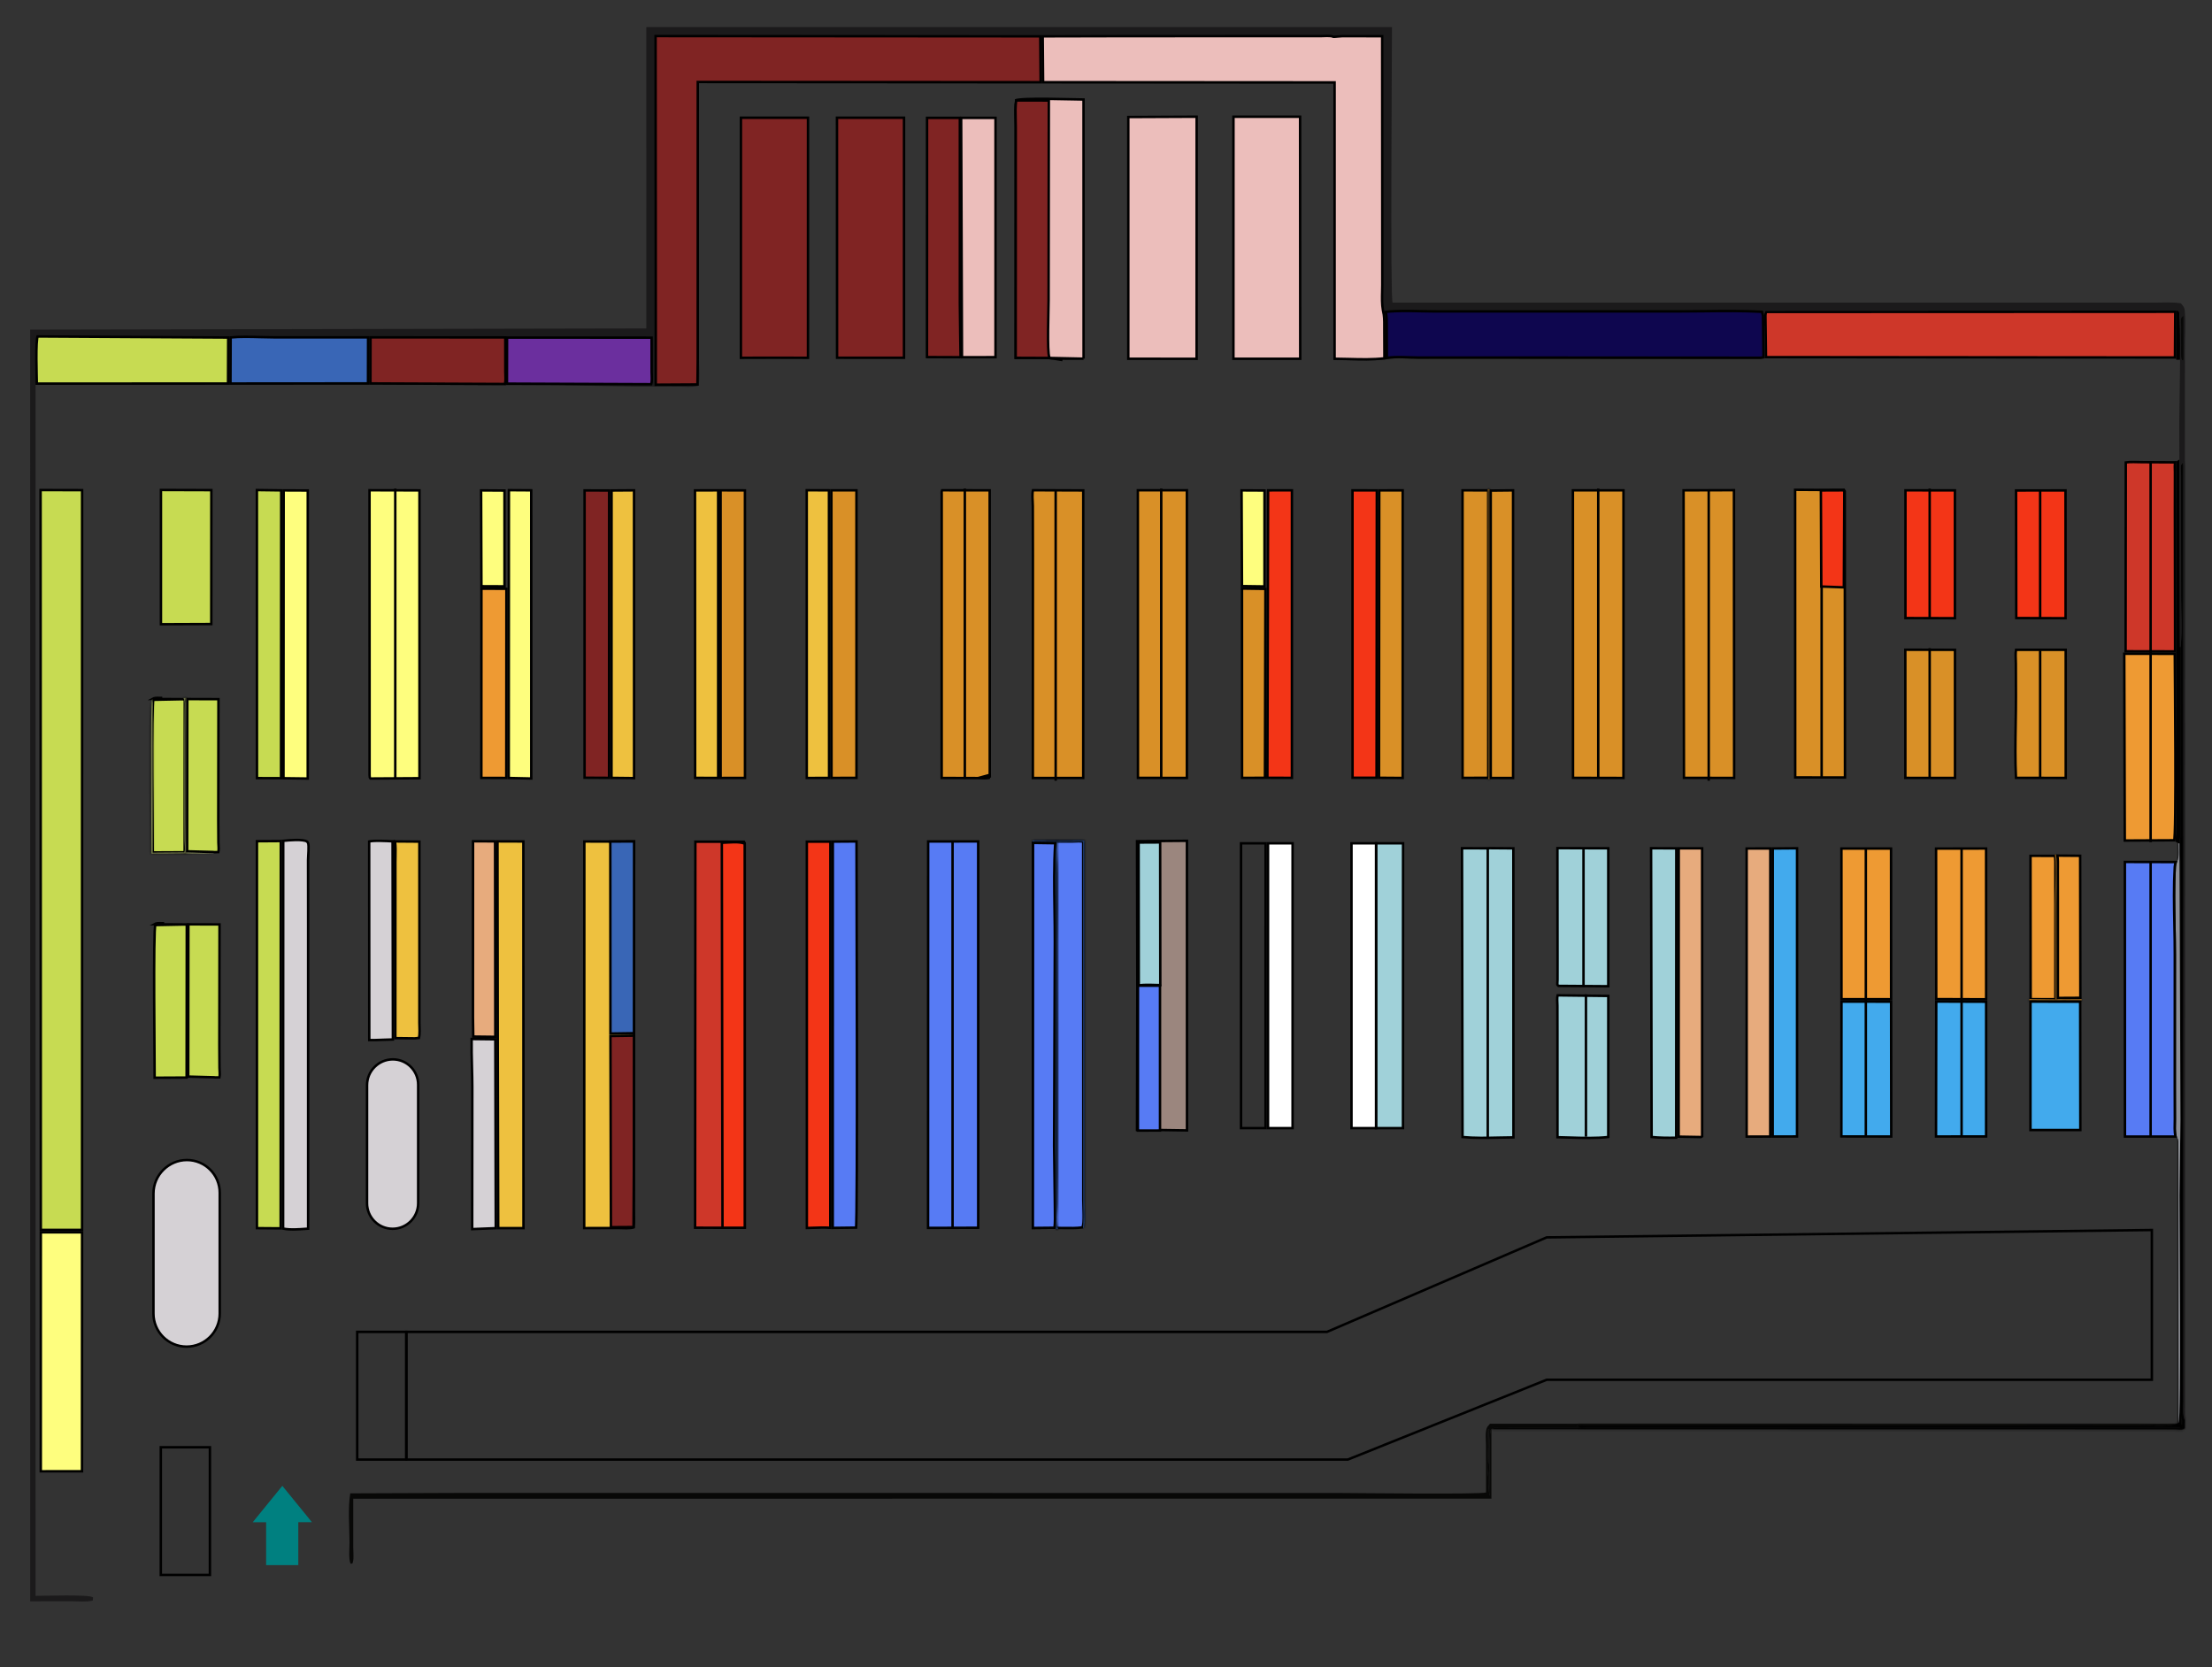 <svg width="901" height="679" viewBox="0 0 901 679" fill="none" xmlns="http://www.w3.org/2000/svg">
    <rect x="0" y="0" width="901" height="679" fill="#333333" stroke="none"/>
    <path
        d="M887.072 188.167L887.217 188.078L887.45 263.563L887.451 264.128L887.726 264.093L887.586 340.565L887.314 342.907L886.609 342.509C886.611 342.497 886.613 342.485 886.615 342.472C886.646 342.274 886.675 342.019 886.701 341.717C886.754 341.111 886.8 340.285 886.84 339.273C886.92 337.246 886.978 334.449 887.017 331.125C887.096 324.475 887.104 315.701 887.079 306.725C887.054 297.749 886.996 288.57 886.942 281.111C886.924 278.573 886.907 276.235 886.891 274.171C886.862 270.243 886.84 267.311 886.835 265.896L886.933 265.589L886.956 265.515L886.956 265.437L886.877 206.698L886.877 206.696L886.9 192.474C886.9 192.473 886.9 192.472 886.9 192.471C886.904 192.132 886.89 191.741 886.876 191.341L886.876 191.331C886.862 190.922 886.847 190.498 886.848 190.082C886.849 189.303 886.905 188.627 887.072 188.167ZM887.286 146.031L886.908 146.029L887.027 127.061L887.101 127.07C887.12 127.157 887.139 127.267 887.158 127.401C887.209 127.757 887.255 128.246 887.295 128.858C887.374 130.078 887.429 131.748 887.464 133.732C887.524 137.157 887.526 141.498 887.497 146.032L887.286 146.031Z"
        fill="#8E9096" stroke="black" />
    <path d="M505.724 199.742L515.055 199.788L515.056 238.858L505.891 238.728L505.724 199.742Z" fill="#FEFE7E"
        stroke="black" />
    <path d="M195.968 199.744L205.483 199.806L205.494 238.819L196.096 238.78L195.968 199.744Z" fill="#FEFE7E"
        stroke="black" />
    <path
        d="M847.376 406.431L838.219 406.479L838.221 365.856L838.221 365.855L838.203 354.539L838.203 354.538C838.202 354.088 838.209 353.624 838.216 353.152C838.241 351.636 838.266 350.034 838.002 348.505L847.294 348.579L847.376 406.431Z"
        fill="#EE9A33" stroke="black" />
    <path
        d="M837.219 406.995L827.133 406.975L827.133 406.968L827.137 406.939L827.137 406.91L827.078 348.588L837.004 348.606C837.263 350.038 837.24 351.536 837.217 353.063C837.209 353.553 837.201 354.047 837.203 354.541C837.203 354.542 837.203 354.542 837.203 354.542L837.221 365.856L837.221 365.857L837.219 406.982L837.219 406.995Z"
        fill="#EE9A33" stroke="black" />
    <mask id="path-8-inside-2_38_284" fill="white">
        <path
            d="M847.876 406.928L847.803 407.516L826.571 407.474L826.637 406.91L837.118 407.057L837.008 368.38C837.082 361.802 837.718 354.619 837.044 348.106L837.39 348C837.877 350.107 837.696 352.386 837.703 354.54L837.721 365.856L837.719 406.982L847.876 406.928Z" />
    </mask>
    <path
        d="M847.876 406.928L847.803 407.516L826.571 407.474L826.637 406.91L837.118 407.057L837.008 368.38C837.082 361.802 837.718 354.619 837.044 348.106L837.39 348C837.877 350.107 837.696 352.386 837.703 354.54L837.721 365.856L837.719 406.982L847.876 406.928Z"
        fill="#D99027" />
    <path
        d="M847.876 406.928L848.869 407.051L849.009 405.922L847.871 405.928L847.876 406.928ZM847.803 407.516L847.801 408.516L848.687 408.518L848.796 407.639L847.803 407.516ZM826.571 407.474L825.578 407.358L825.447 408.472L826.569 408.474L826.571 407.474ZM826.637 406.91L826.651 405.91L825.749 405.897L825.644 406.794L826.637 406.91ZM837.118 407.057L837.104 408.057L838.121 408.071L838.118 407.054L837.118 407.057ZM837.008 368.38L836.008 368.369L836.008 368.376L836.008 368.383L837.008 368.38ZM837.044 348.106L836.751 347.15L835.964 347.39L836.049 348.209L837.044 348.106ZM837.39 348L838.365 347.775L838.123 346.73L837.098 347.044L837.39 348ZM837.703 354.54L838.703 354.538L838.703 354.537L837.703 354.54ZM837.721 365.856L838.721 365.856L838.721 365.854L837.721 365.856ZM837.719 406.982L836.719 406.982L836.719 407.987L837.724 407.982L837.719 406.982ZM846.884 406.805L846.811 407.393L848.796 407.639L848.869 407.051L846.884 406.805ZM847.805 406.516L826.573 406.474L826.569 408.474L847.801 408.516L847.805 406.516ZM827.564 407.59L827.63 407.026L825.644 406.794L825.578 407.358L827.564 407.59ZM826.623 407.91L837.104 408.057L837.132 406.057L826.651 405.91L826.623 407.91ZM838.118 407.054L838.008 368.377L836.008 368.383L836.118 407.06L838.118 407.054ZM838.008 368.391C838.081 361.927 838.72 354.59 838.039 348.003L836.049 348.209C836.715 354.648 836.084 361.677 836.008 368.369L838.008 368.391ZM837.336 349.062L837.683 348.956L837.098 347.044L836.751 347.15L837.336 349.062ZM836.416 348.225C836.869 350.187 836.695 352.269 836.703 354.543L838.703 354.537C838.696 352.503 838.885 350.027 838.365 347.775L836.416 348.225ZM836.703 354.542L836.721 365.858L838.721 365.854L838.703 354.538L836.703 354.542ZM836.721 365.856L836.719 406.982L838.719 406.982L838.721 365.856L836.721 365.856ZM837.724 407.982L847.882 407.928L847.871 405.928L837.713 405.982L837.724 407.982Z"
        fill="black" mask="url(#path-8-inside-2_38_284)" />
    <path
        d="M192.683 342.658L201.649 342.701L201.75 422.32L192.772 422.216L192.655 414.32L192.655 414.316L192.683 342.658Z"
        fill="#E7AB7D" stroke="black" />
    <path
        d="M201.936 500.249L192.333 500.632L192.384 442.813V442.813C192.383 440.054 192.312 437.229 192.239 434.383C192.145 430.661 192.05 426.903 192.111 423.208L192.273 423.21L201.752 423.32L201.936 500.249Z"
        fill="#D5D1D5" stroke="black" />
    <path d="M515.242 316.805L505.916 316.843L505.893 239.728L515.436 239.863L515.242 316.805Z" fill="#D99027"
        stroke="black" />
    <path
        d="M88.904 333.954L88.904 333.958L88.958 343.139L88.958 343.145C88.964 343.492 88.986 343.863 89.008 344.233L89.01 344.259C89.032 344.641 89.054 345.025 89.062 345.404C89.075 346.023 89.047 346.593 88.933 347.078L87.252 347.087L86.776 347.031L86.754 347.029L86.731 347.028L76.236 346.752L76.299 284.743L88.976 284.78L88.904 333.954Z"
        fill="#C7DB52" stroke="black" />
    <path
        d="M161.062 366.618V366.618L161.055 351.151V351.15C161.054 350.431 161.071 349.679 161.088 348.911C161.132 346.873 161.18 344.717 160.914 342.724L170.823 342.8L170.828 402.475L170.828 402.475L170.821 416.517C170.821 417.044 170.84 417.605 170.861 418.172L170.861 418.179C170.881 418.752 170.901 419.332 170.903 419.907C170.907 420.934 170.851 421.914 170.644 422.761L168.986 422.934L161.032 422.844L161.062 366.618Z"
        fill="#EEC13F" stroke="black" />
    <path
        d="M160.032 423.388L160.032 423.338L160.062 366.618V366.618L160.055 351.152V351.151L160.555 351.151C160.554 350.405 160.571 349.637 160.588 348.858C160.637 346.63 160.688 344.321 160.332 342.22L160.032 423.388ZM160.032 423.388C158.686 423.404 157.348 423.46 156.02 423.515C155.727 423.528 155.435 423.54 155.144 423.552C153.564 423.615 151.995 423.666 150.416 423.637L150.374 342.75C150.465 342.724 150.578 342.698 150.715 342.673C151.019 342.617 151.401 342.574 151.841 342.544C152.722 342.482 153.803 342.47 154.911 342.486C156.847 342.514 158.832 342.625 159.9 342.693L160.032 423.388Z"
        fill="#D5D1D5" stroke="black" />
    <path d="M196.07 316.845L196.098 239.78L205.992 239.821L206.267 239.822L206.218 316.875L196.07 316.845Z"
        fill="#EE9A33" stroke="black" />
    <path
        d="M75.299 284.782L74.824 284.82L74.803 284.821L74.783 284.821L65.599 284.788C65.598 284.788 65.598 284.788 65.598 284.788L65.597 284.788L65.599 284.288C65.364 284.288 65.125 284.28 64.884 284.272C63.895 284.239 62.875 284.205 62.019 284.698L75.299 284.782ZM75.299 284.782L75.235 347.146L62.211 347.21C62.215 345.342 62.186 341.333 62.149 336.202C62.105 330.032 62.049 322.241 62.024 314.601C62 307.274 62.004 300.083 62.074 294.584C62.109 291.834 62.16 289.511 62.233 287.807C62.269 286.955 62.31 286.262 62.356 285.751C62.38 285.495 62.404 285.291 62.428 285.137C62.434 285.101 62.439 285.069 62.445 285.04L75.299 284.782Z"
        fill="#C7DB52" stroke="black" />
    <path
        d="M89.339 425.712L89.339 425.716L89.393 434.897L89.393 434.903C89.4 435.25 89.421 435.621 89.443 435.991L89.445 436.017C89.467 436.399 89.49 436.783 89.497 437.162C89.51 437.781 89.482 438.351 89.368 438.836L87.687 438.845L87.211 438.789L87.189 438.787L87.166 438.786L76.671 438.51L76.735 376.501L89.412 376.538L89.339 425.712Z"
        fill="#C7DB52" stroke="black" />
    <path
        d="M76.075 376.54L75.6 376.578L75.579 376.579L75.559 376.579L66.375 376.546C66.374 376.546 66.374 376.546 66.374 376.546L66.373 376.546L66.375 376.046C66.14 376.046 65.901 376.038 65.66 376.03C64.671 375.997 63.651 375.963 62.795 376.456L76.075 376.54ZM76.075 376.54L76.011 438.904L62.987 438.968C62.991 437.1 62.962 433.091 62.925 427.96C62.881 421.79 62.825 413.999 62.8 406.359C62.776 399.032 62.78 391.841 62.85 386.342C62.885 383.592 62.937 381.269 63.009 379.565C63.045 378.713 63.086 378.02 63.133 377.509C63.156 377.253 63.18 377.049 63.204 376.895C63.21 376.859 63.215 376.827 63.221 376.798L76.075 376.54Z"
        fill="#C7DB52" stroke="black" />
    <mask id="path-20-inside-3_38_284" fill="white">
        <path
            d="M87.224 347.587L61.709 347.712C61.758 341.18 61.063 286.956 62.019 284.698C62.328 286.778 62.128 289.136 62.129 291.253L62.136 303.615L62.169 347.307L75.003 347.2L75.203 346.755C75.435 345.562 75.156 343.769 75.131 342.531L75.049 333.8L75.057 299.455L75.138 289.221C75.151 287.591 75.374 285.861 74.785 284.321L75.8 284.242L75.735 347.239L86.718 347.528L87.224 347.587Z" />
    </mask>
    <path
        d="M87.224 347.587L61.709 347.712C61.758 341.18 61.063 286.956 62.019 284.698C62.328 286.778 62.128 289.136 62.129 291.253L62.136 303.615L62.169 347.307L75.003 347.2L75.203 346.755C75.435 345.562 75.156 343.769 75.131 342.531L75.049 333.8L75.057 299.455L75.138 289.221C75.151 287.591 75.374 285.861 74.785 284.321L75.8 284.242L75.735 347.239L86.718 347.528L87.224 347.587Z"
        fill="#B6BF77" />
    <path
        d="M87.224 347.587L87.229 348.587L87.34 346.594L87.224 347.587ZM61.709 347.712L60.709 347.705L60.701 348.717L61.714 348.712L61.709 347.712ZM62.019 284.698L63.008 284.551L62.485 281.032L61.098 284.308L62.019 284.698ZM62.129 291.253L61.129 291.253V291.254L62.129 291.253ZM62.136 303.615L61.136 303.616V303.616L62.136 303.615ZM62.169 347.307L61.169 347.308L61.17 348.315L62.177 348.307L62.169 347.307ZM75.003 347.2L75.011 348.2L75.652 348.195L75.915 347.61L75.003 347.2ZM75.203 346.755L76.115 347.165L76.162 347.059L76.185 346.946L75.203 346.755ZM75.131 342.531L74.131 342.54L74.131 342.551L75.131 342.531ZM75.049 333.8L74.049 333.8L74.049 333.809L75.049 333.8ZM75.057 299.455L74.057 299.447L74.057 299.455L75.057 299.455ZM75.138 289.221L74.138 289.213V289.213L75.138 289.221ZM74.785 284.321L74.707 283.324L73.373 283.428L73.851 284.678L74.785 284.321ZM75.8 284.242L76.8 284.243L76.801 283.161L75.722 283.245L75.8 284.242ZM75.735 347.239L74.735 347.238L74.734 348.213L75.709 348.239L75.735 347.239ZM86.718 347.528L86.834 346.535L86.789 346.53L86.744 346.528L86.718 347.528ZM87.219 346.587L61.704 346.712L61.714 348.712L87.229 348.587L87.219 346.587ZM62.709 347.72C62.733 344.448 62.572 329.234 62.524 314.599C62.5 307.273 62.504 300.085 62.574 294.591C62.609 291.842 62.66 289.525 62.732 287.828C62.768 286.979 62.809 286.296 62.854 285.796C62.877 285.546 62.9 285.353 62.922 285.215C62.948 285.05 62.962 285.036 62.94 285.088L61.098 284.308C61.016 284.501 60.974 284.73 60.946 284.903C60.915 285.102 60.887 285.343 60.863 285.616C60.813 286.162 60.771 286.882 60.734 287.744C60.661 289.47 60.609 291.811 60.574 294.565C60.504 300.077 60.5 307.277 60.524 314.606C60.572 329.28 60.733 344.444 60.709 347.705L62.709 347.72ZM61.03 284.845C61.325 286.829 61.128 289.009 61.129 291.253L63.129 291.253C63.128 289.263 63.331 286.727 63.008 284.551L61.03 284.845ZM61.129 291.254L61.136 303.616L63.136 303.614L63.129 291.252L61.129 291.254ZM61.136 303.616L61.169 347.308L63.169 347.306L63.136 303.614L61.136 303.616ZM62.177 348.307L75.011 348.2L74.995 346.2L62.161 346.307L62.177 348.307ZM75.915 347.61L76.115 347.165L74.291 346.345L74.091 346.79L75.915 347.61ZM76.185 346.946C76.327 346.215 76.306 345.357 76.262 344.602C76.214 343.781 76.143 343.111 76.131 342.511L74.131 342.551C74.144 343.189 74.225 344.035 74.265 344.718C74.309 345.467 74.311 346.102 74.221 346.564L76.185 346.946ZM76.131 342.522L76.049 333.791L74.049 333.809L74.131 342.54L76.131 342.522ZM76.049 333.8L76.057 299.455L74.057 299.455L74.049 333.8L76.049 333.8ZM76.057 299.463L76.138 289.229L74.138 289.213L74.057 299.447L76.057 299.463ZM76.138 289.229C76.144 288.527 76.203 287.536 76.187 286.718C76.17 285.835 76.072 284.887 75.719 283.964L73.851 284.678C74.087 285.295 74.172 285.982 74.187 286.757C74.204 287.596 74.145 288.285 74.138 289.213L76.138 289.229ZM74.863 285.318L75.878 285.239L75.722 283.245L74.707 283.324L74.863 285.318ZM74.8 284.241L74.735 347.238L76.735 347.24L76.8 284.243L74.8 284.241ZM75.709 348.239L86.692 348.528L86.744 346.528L75.761 346.239L75.709 348.239ZM86.602 348.521L87.108 348.58L87.34 346.594L86.834 346.535L86.602 348.521Z"
        fill="black" mask="url(#path-20-inside-3_38_284)" />
    <path d="M821.273 251.744L821.189 199.779L841.33 199.759L841.355 251.798L821.273 251.744Z" fill="#F33517"
        stroke="black" />
    <path d="M831 200V252" stroke="black" />
    <path d="M776.144 199.719L796.285 199.74V251.799L776.134 251.75L776.144 199.719Z" fill="#F33517" stroke="black" />
    <path d="M776.084 264.643L796.309 264.697L796.318 316.868L776.101 316.845L776.084 264.643Z" fill="#D99027"
        stroke="black" />
    <path d="M786 264V317" stroke="black" />
    <path d="M786 199V252" stroke="black" />
    <path
        d="M821.146 283.373V283.372L821.106 270.261C821.106 270.261 821.106 270.261 821.106 270.26C821.104 269.779 821.086 269.268 821.066 268.752C821.065 268.72 821.064 268.688 821.063 268.656C821.044 268.169 821.026 267.676 821.019 267.186C821.007 266.291 821.036 265.432 821.173 264.673L841.404 264.674L841.417 316.863L821.158 316.826C820.799 309.606 820.916 302.276 821.032 294.958C821.094 291.087 821.155 287.219 821.146 283.373Z"
        fill="#D99027" stroke="black" />
    <path d="M827.071 407.975L847.304 408.015L847.371 460.276L827.057 460.279L827.071 407.975Z" fill="#42AAED"
        stroke="black" />
    <path
        d="M607.49 582.142L607.485 610.426L143.883 610.44L143.886 630.425C143.885 632.011 144.294 635.653 143.483 636.868L142.761 636.904C141.934 634.558 142.376 630.803 142.367 628.272C142.343 621.917 141.67 614.505 142.662 608.263L189.668 608.085L277.31 608.086L546.137 608.122C551.727 608.123 603.608 608.751 605.305 607.901L605.298 588.929C605.303 586.802 604.84 583.112 605.748 581.274C606.124 583.08 605.909 585.22 605.916 587.066C605.935 591.813 605.63 596.791 606.129 601.508C606.161 600.59 606.143 599.63 606.302 598.725C606.406 598.139 606.469 597.839 606.361 597.235C605.52 592.57 606.696 587.435 606.286 582.697L606.239 582.189L606.586 582.153C606.687 586.397 605.571 606.834 606.899 609.31C606.89 605.761 606.301 584.047 607.211 582.558L607.49 582.142Z"
        fill="#080807" />
    <path d="M750.086 407.977L770.293 407.996L770.348 462.924L750.042 462.888L750.086 407.977Z" fill="#42AAED"
        stroke="black" />
    <path d="M607.212 316.879L607.211 199.827L616.302 199.732L616.307 316.883L607.212 316.879Z" fill="#D99027"
        stroke="black" />
    <path d="M65.559 199.579L86.085 199.639L86.058 254.176L65.558 254.254L65.559 199.579Z" fill="#C7DB52"
        stroke="black" />
    <path d="M788.684 407.948L809.002 408.019L808.993 462.89L788.591 462.911L788.684 407.948Z" fill="#42AAED"
        stroke="black" />
    <path d="M328.605 199.688L337.649 199.716L337.698 316.862L328.62 316.876L328.605 199.688Z" fill="#EEC13F"
        stroke="black" />
    <path d="M207.218 316.887L207.292 199.66L216.38 199.716L216.395 317.091L207.218 316.887Z" fill="#FEFE7E"
        stroke="black" />
    <path d="M249.086 316.838L249.113 199.783L258.25 199.719L258.272 316.941L249.086 316.838Z" fill="#EEC13F"
        stroke="black" />
    <path d="M283.093 199.746L292.516 199.721L292.526 316.87L283.14 316.833L283.093 199.746Z" fill="#EEC13F"
        stroke="black" />
    <path
        d="M634.37 401.103L634.37 401.103C634.371 401.105 634.371 401.104 634.369 401.098C634.366 401.079 634.352 401.011 634.345 400.867C634.339 400.704 634.343 400.504 634.354 400.287C634.361 400.13 634.373 399.955 634.384 399.785C634.401 399.52 634.418 399.266 634.418 399.107C634.418 399.107 634.418 399.107 634.418 399.107L634.422 390.571V390.571L634.377 345.456L655.087 345.522L655.084 401.707L634.819 401.561C634.765 401.512 634.711 401.465 634.665 401.425C634.628 401.392 634.595 401.364 634.57 401.341C634.456 401.237 634.399 401.166 634.37 401.103Z"
        fill="#A0D1D9" stroke="black" />
    <path d="M645 346V402" stroke="black" />
    <path d="M683.749 462.977L683.788 345.542L693.321 345.535L693.317 462.849L692.823 463.135L683.749 462.977Z"
        fill="#E7AB7D" stroke="black" />
    <path d="M711.452 345.611L721.088 345.6L721.061 462.93L711.457 462.956L711.452 345.611Z" fill="#E7AB7D"
        stroke="black" />
    <path d="M550.908 199.73L560.806 199.748L560.702 316.796L550.928 316.792L550.908 199.73Z" fill="#F33517"
        stroke="black" />
    <path d="M561.702 316.8L561.805 199.748L571.346 199.728L571.34 316.873L561.702 316.8Z" fill="#D99027"
        stroke="black" />
    <path d="M516.242 316.804L516.537 199.728L526.231 199.72L526.225 316.832L516.242 316.804Z" fill="#F33517"
        stroke="black" />
    <path d="M104.644 199.609L114.543 199.737L114.472 316.97L104.68 316.935L104.644 199.609Z" fill="#C7DB52"
        stroke="black" />
    <path
        d="M634.39 420.766V420.765L634.37 409.615C634.37 409.615 634.37 409.615 634.37 409.615C634.369 409.246 634.351 408.844 634.331 408.44L634.33 408.417C634.311 408.017 634.292 407.612 634.288 407.213C634.28 406.54 634.315 405.925 634.443 405.419L655.096 405.661L655.081 463.118C650.091 463.681 644.629 463.507 639.351 463.339C637.676 463.286 636.019 463.233 634.401 463.205L634.39 420.766Z"
        fill="#A0D1D9" stroke="black" />
    <path d="M646 405V463" stroke="black" />
    <path d="M303.445 316.864L293.526 316.872L293.516 199.721L303.426 199.742L303.445 316.864Z" fill="#D99027"
        stroke="black" />
    <path d="M722.061 462.928L722.088 345.595L731.985 345.519L731.968 462.9L722.061 462.928Z" fill="#42AAED"
        stroke="black" />
    <path d="M238.115 199.757L248.113 199.785L248.086 316.829L238.111 316.779L238.115 199.757Z" fill="#802423"
        stroke="black" />
    <path d="M115.472 316.978L115.543 199.745L125.355 199.786L125.343 317.107L115.472 316.978Z" fill="#FEFE7E"
        stroke="black" />
    <path d="M348.861 316.824L338.698 316.859L338.649 199.718L348.849 199.727L348.861 316.824Z" fill="#D99027"
        stroke="black" />
    <path d="M770.292 406.996L750.086 406.977L750.061 345.626L770.264 345.623L770.292 406.996Z" fill="#EE9A33"
        stroke="black" />
    <path d="M809.002 407.019L788.684 406.948L788.614 345.641L808.983 345.613L809.002 407.019Z" fill="#EE9A33"
        stroke="black" />
    <path d="M799 346V463" stroke="black" />
    <path
        d="M672.746 463.121L672.528 345.501L682.788 345.54L682.749 463.411C679.357 463.479 675.983 463.452 672.746 463.121Z"
        fill="#A0D1D9" stroke="black" />
    <path d="M505.5 343.5H515.5V343.79V343.79L515.481 459.5H513.071H505.5V343.5Z" stroke="black" />
    <path
        d="M606.211 199.765L606.212 316.812L606.211 316.812L606.179 316.812L595.748 316.833L595.727 199.723L605.964 199.73L606.211 199.765Z"
        fill="#D99027" stroke="black" />
    <mask id="path-60-inside-4_38_284" fill="white">
        <path d="M606.711 199.332L606.712 317.379L606.18 317.312L606 199.23L606.711 199.332Z" />
    </mask>
    <path d="M606.711 199.332L606.712 317.379L606.18 317.312L606 199.23L606.711 199.332Z" fill="#AB7726" />
    <path
        d="M606.711 199.332L607.711 199.332L607.711 198.465L606.853 198.342L606.711 199.332ZM606.712 317.379L606.587 318.371L607.712 318.513L607.712 317.379L606.712 317.379ZM606.18 317.312L605.18 317.314L605.181 318.194L606.055 318.304L606.18 317.312ZM606 199.23L606.142 198.24L604.998 198.076L605 199.232L606 199.23ZM605.711 199.332L605.712 317.379L607.712 317.379L607.711 199.332L605.711 199.332ZM606.837 316.387L606.305 316.32L606.055 318.304L606.587 318.371L606.837 316.387ZM607.18 317.31L607 199.228L605 199.232L605.18 317.314L607.18 317.31ZM605.858 200.22L606.569 200.322L606.853 198.342L606.142 198.24L605.858 200.22Z"
        fill="black" mask="url(#path-60-inside-4_38_284)" />
    <path
        d="M560.526 343.939V343.939V343.5L571.5 343.501L571.462 459.498C569.756 459.5 567.083 459.5 564.747 459.5C563.457 459.499 562.271 459.499 561.406 459.498L560.5 459.498V459.263L560.526 343.939Z"
        fill="#A0D1D9" stroke="black" />
    <mask id="path-63-inside-5_38_284" fill="white">
        <path
            d="M889.901 578.504L889.862 581.737C889.615 581.896 889.399 582.118 889.122 582.214C888.458 582.444 886.683 582.209 885.934 582.208L875.936 582.191L825.332 582.17L679.996 582.165L607.49 582.142L607.211 582.558C606.301 584.047 606.89 605.761 606.899 609.31C605.571 606.834 606.687 586.397 606.586 582.153L606.239 582.189L606.286 582.697C606.696 587.435 605.52 592.57 606.361 597.235C606.469 597.839 606.406 598.139 606.302 598.725C606.143 599.63 606.161 600.59 606.129 601.508C605.63 596.791 605.935 591.813 605.916 587.066C605.909 585.22 606.124 583.08 605.748 581.274L606.899 579.913L886.287 579.971L887.39 579.609L887.308 466.015C887.293 465.043 887.425 464.196 886.786 463.435C886.07 461.096 886.366 458.239 886.356 455.804L886.324 442.586L886.344 388.924C886.367 377.099 885.645 364.926 886.327 353.142C886.376 352.284 886.624 351.444 886.9 350.635C887.686 349.717 887.337 344.962 887.36 343.507L887.747 343.511L888.086 340.594L888.227 263.526C888.893 256.757 888.409 249.536 888.409 242.723L888.399 203.201L888.395 193.479C888.394 192.406 888.133 190.415 888.393 189.442C888.483 189.105 889.081 188.441 889.301 188.122L889.351 339.999L889.318 510.036L889.327 556.75L889.345 570.832C889.349 573.312 888.981 576.184 889.901 578.504ZM886.287 579.971L606.899 579.913L605.748 581.274C606.124 583.08 605.909 585.22 605.916 587.066C605.935 591.813 605.63 596.791 606.129 601.508C606.161 600.59 606.143 599.63 606.302 598.725C606.406 598.139 606.469 597.839 606.361 597.235C605.52 592.57 606.696 587.435 606.286 582.697L606.239 582.189L606.586 582.153C606.687 586.397 605.571 606.834 606.899 609.31C606.89 605.761 606.301 584.047 607.211 582.558L607.49 582.142C607.915 581.877 608.374 581.637 608.879 581.579C611.494 581.282 614.473 581.564 617.119 581.562L634.401 581.552L693.64 581.547L888.022 581.551V581.308H646.411C645.577 581.308 643.957 581.521 643.194 581.308C642.821 581.205 642.543 580.888 642.217 580.678C643.32 580.193 644.8 580.405 646 580.407L654.577 580.411L693.499 580.427L842.719 580.451L871.812 580.442C876.246 580.439 882.145 581.239 886.287 579.971Z" />
    </mask>
    <path
        d="M889.901 578.504L889.862 581.737C889.615 581.896 889.399 582.118 889.122 582.214C888.458 582.444 886.683 582.209 885.934 582.208L875.936 582.191L825.332 582.17L679.996 582.165L607.49 582.142L607.211 582.558C606.301 584.047 606.89 605.761 606.899 609.31C605.571 606.834 606.687 586.397 606.586 582.153L606.239 582.189L606.286 582.697C606.696 587.435 605.52 592.57 606.361 597.235C606.469 597.839 606.406 598.139 606.302 598.725C606.143 599.63 606.161 600.59 606.129 601.508C605.63 596.791 605.935 591.813 605.916 587.066C605.909 585.22 606.124 583.08 605.748 581.274L606.899 579.913L886.287 579.971L887.39 579.609L887.308 466.015C887.293 465.043 887.425 464.196 886.786 463.435C886.07 461.096 886.366 458.239 886.356 455.804L886.324 442.586L886.344 388.924C886.367 377.099 885.645 364.926 886.327 353.142C886.376 352.284 886.624 351.444 886.9 350.635C887.686 349.717 887.337 344.962 887.36 343.507L887.747 343.511L888.086 340.594L888.227 263.526C888.893 256.757 888.409 249.536 888.409 242.723L888.399 203.201L888.395 193.479C888.394 192.406 888.133 190.415 888.393 189.442C888.483 189.105 889.081 188.441 889.301 188.122L889.351 339.999L889.318 510.036L889.327 556.75L889.345 570.832C889.349 573.312 888.981 576.184 889.901 578.504ZM886.287 579.971L606.899 579.913L605.748 581.274C606.124 583.08 605.909 585.22 605.916 587.066C605.935 591.813 605.63 596.791 606.129 601.508C606.161 600.59 606.143 599.63 606.302 598.725C606.406 598.139 606.469 597.839 606.361 597.235C605.52 592.57 606.696 587.435 606.286 582.697L606.239 582.189L606.586 582.153C606.687 586.397 605.571 606.834 606.899 609.31C606.89 605.761 606.301 584.047 607.211 582.558L607.49 582.142C607.915 581.877 608.374 581.637 608.879 581.579C611.494 581.282 614.473 581.564 617.119 581.562L634.401 581.552L693.64 581.547L888.022 581.551V581.308H646.411C645.577 581.308 643.957 581.521 643.194 581.308C642.821 581.205 642.543 580.888 642.217 580.678C643.32 580.193 644.8 580.405 646 580.407L654.577 580.411L693.499 580.427L842.719 580.451L871.812 580.442C876.246 580.439 882.145 581.239 886.287 579.971Z"
        fill="#080807" />
    <path
        d="M607.211 582.558L606.796 582.279L606.79 582.288L606.784 582.297L607.211 582.558ZM606.899 609.31L606.458 609.546L607.399 609.309L606.899 609.31ZM606.586 582.153L607.086 582.141L607.073 581.6L606.534 581.656L606.586 582.153ZM606.239 582.189L606.187 581.692L605.696 581.743L605.741 582.235L606.239 582.189ZM606.286 582.697L606.784 582.654L606.784 582.651L606.286 582.697ZM606.361 597.235L606.853 597.147L606.853 597.146L606.361 597.235ZM606.302 598.725L605.81 598.638L605.81 598.638L606.302 598.725ZM606.129 601.508L605.632 601.561L606.629 601.525L606.129 601.508ZM605.916 587.066L605.416 587.068V587.068L605.916 587.066ZM605.748 581.274L605.366 580.951L605.209 581.137L605.258 581.376L605.748 581.274ZM606.899 579.913L606.899 579.413L606.667 579.413L606.517 579.59L606.899 579.913ZM607.075 581.864L606.796 582.279L607.626 582.836L607.905 582.421L607.075 581.864ZM606.784 582.297C606.675 582.476 606.612 582.731 606.566 582.972C606.516 583.235 606.474 583.563 606.438 583.942C606.366 584.701 606.314 585.697 606.277 586.851C606.204 589.161 606.193 592.134 606.21 595.164C606.245 601.263 606.394 607.513 606.399 609.311L607.399 609.309C607.395 607.558 607.245 601.177 607.21 595.159C607.193 592.131 607.204 589.174 607.277 586.883C607.313 585.736 607.364 584.764 607.434 584.037C607.468 583.673 607.507 583.378 607.549 583.158C607.57 583.047 607.59 582.962 607.609 582.9C607.629 582.832 607.641 582.813 607.638 582.819L606.784 582.297ZM607.34 609.074C607.224 608.858 607.102 608.358 607.005 607.547C606.91 606.762 606.845 605.76 606.804 604.601C606.72 602.284 606.732 599.375 606.782 596.403C606.882 590.483 607.137 584.275 607.086 582.141L606.086 582.165C606.136 584.275 605.883 590.408 605.782 596.386C605.732 599.363 605.72 602.293 605.804 604.637C605.846 605.808 605.913 606.842 606.012 607.666C606.108 608.463 606.242 609.143 606.458 609.546L607.34 609.074ZM606.534 581.656L606.187 581.692L606.291 582.686L606.638 582.65L606.534 581.656ZM605.741 582.235L605.788 582.743L606.784 582.651L606.737 582.143L605.741 582.235ZM605.788 582.74C605.989 585.064 605.801 587.488 605.663 589.965C605.525 592.424 605.437 594.927 605.869 597.324L606.853 597.146C606.444 594.878 606.523 592.481 606.661 590.021C606.798 587.581 606.993 585.068 606.784 582.654L605.788 582.74ZM605.869 597.323C605.96 597.832 605.913 598.055 605.81 598.638L606.794 598.812C606.899 598.223 606.978 597.846 606.853 597.147L605.869 597.323ZM605.81 598.638C605.643 599.589 605.66 600.61 605.629 601.491L606.629 601.525C606.662 600.57 606.643 599.671 606.794 598.811L605.81 598.638ZM606.626 601.455C606.131 596.772 606.435 591.857 606.416 587.064L605.416 587.068C605.435 591.769 605.129 596.81 605.632 601.561L606.626 601.455ZM606.416 587.064C606.414 586.611 606.426 586.139 606.439 585.65C606.453 585.163 606.467 584.66 606.47 584.158C606.476 583.156 606.436 582.127 606.237 581.172L605.258 581.376C605.436 582.227 605.476 583.171 605.47 584.152C605.467 584.641 605.453 585.132 605.44 585.623C605.427 586.11 605.414 586.598 605.416 587.068L606.416 587.064ZM606.13 581.597L607.281 580.236L606.517 579.59L605.366 580.951L606.13 581.597ZM606.899 580.413L886.287 580.471L886.287 579.471L606.899 579.413L606.899 580.413ZM889.901 578.504L890.901 578.516L890.903 578.319L890.83 578.135L889.901 578.504ZM889.862 581.737L890.404 582.578L890.856 582.287L890.862 581.749L889.862 581.737ZM889.122 582.214L888.795 581.269L888.794 581.269L889.122 582.214ZM885.934 582.208L885.932 583.208H885.932L885.934 582.208ZM875.936 582.191L875.938 581.191H875.937L875.936 582.191ZM825.332 582.17L825.332 581.17H825.332L825.332 582.17ZM679.996 582.165L679.996 583.165H679.996L679.996 582.165ZM607.49 582.142L606.961 581.293L603.998 583.141L607.49 583.142L607.49 582.142ZM886.287 579.971L886.58 580.927L886.59 580.924L886.599 580.921L886.287 579.971ZM887.39 579.609L887.702 580.559L888.391 580.333L888.39 579.608L887.39 579.609ZM887.308 466.015L888.308 466.014L888.308 466.007L888.308 466L887.308 466.015ZM886.786 463.435L885.83 463.728L885.889 463.922L886.02 464.078L886.786 463.435ZM886.356 455.804L885.356 455.806L885.356 455.808L886.356 455.804ZM886.324 442.586L885.324 442.586L885.324 442.588L886.324 442.586ZM886.344 388.924L885.344 388.922L885.344 388.924L886.344 388.924ZM886.327 353.142L885.328 353.084L885.328 353.084L886.327 353.142ZM886.9 350.635L886.141 349.985L886.016 350.13L885.954 350.312L886.9 350.635ZM887.36 343.507L887.37 342.507L886.375 342.497L886.36 343.491L887.36 343.507ZM887.747 343.511L887.737 344.511L888.637 344.52L888.74 343.626L887.747 343.511ZM888.086 340.594L889.079 340.709L889.085 340.653L889.086 340.596L888.086 340.594ZM888.227 263.526L887.232 263.428L887.227 263.476L887.227 263.524L888.227 263.526ZM888.409 242.723L889.409 242.723L889.409 242.723L888.409 242.723ZM888.399 203.201L889.399 203.201L889.399 203.201L888.399 203.201ZM888.395 193.479L887.395 193.479V193.479L888.395 193.479ZM888.393 189.442L887.427 189.184L887.427 189.184L888.393 189.442ZM889.301 188.122L890.301 188.122L890.3 184.907L888.477 187.555L889.301 188.122ZM889.351 339.999L890.351 339.999L890.351 339.999L889.351 339.999ZM889.318 510.036L888.318 510.036V510.036L889.318 510.036ZM889.327 556.75L888.327 556.75L888.327 556.751L889.327 556.75ZM889.345 570.832L888.345 570.833L888.345 570.834L889.345 570.832ZM608.879 581.579L608.766 580.585L608.765 580.585L608.879 581.579ZM617.119 581.562L617.118 580.562H617.118L617.119 581.562ZM634.401 581.552L634.401 580.552H634.4L634.401 581.552ZM693.64 581.547L693.64 580.547H693.64L693.64 581.547ZM888.022 581.551L888.022 582.551L889.022 582.551V581.551H888.022ZM888.022 581.308H889.022V580.308H888.022V581.308ZM643.194 581.308L643.463 580.345L643.46 580.344L643.194 581.308ZM642.217 580.678L641.814 579.763L640.112 580.511L641.675 581.519L642.217 580.678ZM646 580.407L645.998 581.407H645.999L646 580.407ZM654.577 580.411L654.576 581.411H654.577L654.577 580.411ZM693.499 580.427L693.499 581.427H693.499L693.499 580.427ZM842.719 580.451L842.719 581.451H842.72L842.719 580.451ZM871.812 580.442L871.812 581.442H871.813L871.812 580.442ZM888.901 578.492L888.862 581.725L890.862 581.749L890.901 578.516L888.901 578.492ZM889.321 580.896C889.228 580.956 889.145 581.017 889.08 581.066C889.004 581.123 888.967 581.153 888.914 581.191C888.817 581.262 888.79 581.27 888.795 581.269L889.449 583.159C889.73 583.061 889.95 582.911 890.093 582.807C890.279 582.671 890.309 582.639 890.404 582.578L889.321 580.896ZM888.794 581.269C888.795 581.269 888.764 581.279 888.689 581.289C888.617 581.299 888.525 581.307 888.411 581.311C888.182 581.32 887.908 581.313 887.608 581.299C887.074 581.273 886.333 581.209 885.935 581.208L885.932 583.208C886.284 583.208 886.805 583.262 887.511 583.296C887.833 583.312 888.173 583.321 888.487 583.309C888.78 583.298 889.137 583.267 889.449 583.159L888.794 581.269ZM885.935 581.208L875.938 581.191L875.934 583.191L885.932 583.208L885.935 581.208ZM875.937 581.191L825.332 581.17L825.332 583.17L875.936 583.191L875.937 581.191ZM825.332 581.17L679.996 581.165L679.996 583.165L825.332 583.17L825.332 581.17ZM679.996 581.165L607.49 581.142L607.49 583.142L679.996 583.165L679.996 581.165ZM886.599 580.921L887.702 580.559L887.079 578.659L885.976 579.021L886.599 580.921ZM888.39 579.608L888.308 466.014L886.308 466.016L886.39 579.61L888.39 579.608ZM888.308 466C888.302 465.627 888.33 465.023 888.275 464.533C888.21 463.965 888.029 463.361 887.552 462.792L886.02 464.078C886.182 464.27 886.255 464.47 886.288 464.759C886.329 465.126 886.299 465.431 886.308 466.03L888.308 466ZM887.742 463.142C887.426 462.108 887.322 460.921 887.306 459.643C887.298 459.007 887.312 458.365 887.327 457.718C887.342 457.077 887.359 456.426 887.356 455.8L885.356 455.808C885.359 456.4 885.343 457.019 885.327 457.671C885.312 458.318 885.298 458.993 885.306 459.668C885.323 461.012 885.43 462.423 885.83 463.728L887.742 463.142ZM887.356 455.802L887.324 442.584L885.324 442.588L885.356 455.806L887.356 455.802ZM887.324 442.586L887.344 388.924L885.344 388.924L885.324 442.586L887.324 442.586ZM887.344 388.926C887.367 377.01 886.645 364.954 887.325 353.2L885.328 353.084C884.644 364.898 885.367 377.188 885.344 388.922L887.344 388.926ZM887.325 353.2C887.366 352.484 887.575 351.752 887.846 350.958L885.954 350.312C885.672 351.136 885.386 352.083 885.328 353.084L887.325 353.2ZM887.66 351.285C887.892 351.014 888.022 350.683 888.103 350.41C888.189 350.12 888.249 349.796 888.292 349.468C888.378 348.811 888.409 348.038 888.416 347.282C888.423 346.52 888.406 345.745 888.388 345.08C888.371 344.398 888.354 343.859 888.359 343.523L886.36 343.491C886.354 343.882 886.372 344.483 886.389 345.131C886.406 345.795 886.423 346.539 886.416 347.263C886.409 347.992 886.379 348.671 886.309 349.209C886.274 349.478 886.231 349.688 886.186 349.84C886.136 350.008 886.105 350.026 886.141 349.985L887.66 351.285ZM887.349 344.507L887.737 344.511L887.757 342.511L887.37 342.507L887.349 344.507ZM888.74 343.626L889.079 340.709L887.092 340.479L886.754 343.396L888.74 343.626ZM889.086 340.596L889.227 263.528L887.227 263.524L887.086 340.592L889.086 340.596ZM889.222 263.624C889.894 256.791 889.409 249.44 889.409 242.723L887.409 242.723C887.409 249.632 887.892 256.723 887.232 263.428L889.222 263.624ZM889.409 242.723L889.399 203.201L887.399 203.201L887.409 242.723L889.409 242.723ZM889.399 203.201L889.395 193.479L887.395 193.479L887.399 203.201L889.399 203.201ZM889.395 193.479C889.394 192.92 889.325 192.059 889.295 191.379C889.262 190.605 889.275 190.015 889.359 189.7L887.427 189.184C887.251 189.842 887.265 190.734 887.297 191.467C887.333 192.294 887.395 192.965 887.395 193.479L889.395 193.479ZM889.359 189.7C889.341 189.768 889.327 189.768 889.388 189.671C889.437 189.593 889.507 189.495 889.595 189.38C889.682 189.265 889.772 189.152 889.865 189.034C889.95 188.925 890.049 188.799 890.125 188.689L888.477 187.555C888.38 187.696 888.241 187.855 888.002 188.17C887.901 188.303 887.791 188.455 887.696 188.605C887.612 188.738 887.49 188.948 887.427 189.184L889.359 189.7ZM888.301 188.122L888.351 339.999L890.351 339.999L890.301 188.122L888.301 188.122ZM888.351 339.999L888.318 510.036L890.318 510.036L890.351 339.999L888.351 339.999ZM888.318 510.036L888.327 556.75L890.327 556.75L890.318 510.036L888.318 510.036ZM888.327 556.751L888.345 570.833L890.345 570.831L890.327 556.749L888.327 556.751ZM888.345 570.834C888.346 571.434 888.324 572.059 888.305 572.721C888.285 573.375 888.267 574.061 888.28 574.746C888.304 576.108 888.446 577.547 888.971 578.873L890.83 578.135C890.436 577.141 890.302 575.984 890.279 574.71C890.268 574.077 890.284 573.435 890.304 572.781C890.323 572.134 890.346 571.47 890.345 570.83L888.345 570.834ZM608.019 582.991C608.418 582.742 608.719 582.604 608.993 582.572L608.765 580.585C608.029 580.67 607.412 581.012 606.961 581.293L608.019 582.991ZM608.992 582.573C610.229 582.432 611.572 582.427 612.964 582.46C614.327 582.492 615.784 582.563 617.12 582.562L617.118 580.562C615.808 580.563 614.452 580.494 613.011 580.46C611.598 580.427 610.144 580.429 608.766 580.585L608.992 582.573ZM617.12 582.562L634.402 582.552L634.4 580.552L617.118 580.562L617.12 582.562ZM634.401 582.552L693.64 582.547L693.64 580.547L634.401 580.552L634.401 582.552ZM693.64 582.547L888.022 582.551L888.022 580.551L693.64 580.547L693.64 582.547ZM889.022 581.551V581.308H887.022V581.551H889.022ZM888.022 580.308H646.411V582.308H888.022V580.308ZM646.411 580.308C645.972 580.308 645.26 580.366 644.732 580.389C644.103 580.416 643.666 580.402 643.463 580.345L642.925 582.271C643.484 582.427 644.239 582.412 644.82 582.387C645.501 582.357 646.016 582.308 646.411 582.308V580.308ZM643.46 580.344C643.463 580.345 643.453 580.343 643.424 580.326C643.393 580.309 643.351 580.281 643.29 580.235C643.22 580.182 643.169 580.14 643.071 580.063C642.986 579.997 642.879 579.915 642.758 579.837L641.675 581.519C641.802 581.6 641.847 581.651 642.085 581.831C642.27 581.97 642.555 582.169 642.928 582.272L643.46 580.344ZM642.619 581.593C642.984 581.433 643.468 581.367 644.083 581.36C644.385 581.356 644.694 581.367 645.019 581.38C645.335 581.392 645.675 581.406 645.998 581.407L646.002 579.407C645.725 579.407 645.43 579.394 645.096 579.381C644.772 579.368 644.418 579.356 644.061 579.36C643.361 579.368 642.553 579.438 641.814 579.763L642.619 581.593ZM645.999 581.407L654.576 581.411L654.577 579.411L646 579.407L645.999 581.407ZM654.577 581.411L693.499 581.427L693.499 579.427L654.577 579.411L654.577 581.411ZM693.499 581.427L842.719 581.451L842.72 579.451L693.499 579.427L693.499 581.427ZM842.72 581.451L871.812 581.442L871.812 579.442L842.719 579.451L842.72 581.451ZM871.813 581.442C872.895 581.441 874.074 581.49 875.318 581.544C876.554 581.599 877.852 581.66 879.143 581.681C881.707 581.722 884.35 581.61 886.58 580.927L885.995 579.015C884.082 579.6 881.704 579.722 879.175 579.681C877.919 579.661 876.652 579.601 875.406 579.546C874.167 579.492 872.945 579.441 871.811 579.442L871.813 581.442Z"
        fill="black" mask="url(#path-63-inside-5_38_284)" />
    <path
        d="M887.747 343.511L888.152 456.205L887.771 486.938C887.77 496.365 888.517 577.392 887.39 579.609L887.308 466.015C887.293 465.043 887.425 464.196 886.786 463.435C886.07 461.096 886.366 458.239 886.356 455.804L886.324 442.586L886.344 388.924C886.367 377.099 885.645 364.926 886.327 353.142C886.376 352.284 886.624 351.444 886.9 350.635C887.686 349.717 887.337 344.962 887.36 343.507L887.747 343.511Z"
        fill="#8E9096" />
    <path
        d="M886.287 579.971C882.145 581.239 876.246 580.439 871.812 580.442L842.72 580.451L693.499 580.427L654.577 580.411L646 580.407C644.8 580.405 643.32 580.193 642.217 580.678C642.543 580.888 642.821 581.205 643.194 581.308C643.957 581.521 645.577 581.308 646.411 581.308H888.022V581.551L693.64 581.547L634.401 581.552L617.119 581.562C614.473 581.564 611.494 581.282 608.879 581.579C608.374 581.637 607.915 581.877 607.49 582.142L607.211 582.558C606.301 584.047 606.89 605.761 606.899 609.31C605.571 606.834 606.687 586.397 606.586 582.153L606.239 582.189L606.286 582.697C606.696 587.435 605.52 592.57 606.361 597.235C606.469 597.839 606.406 598.139 606.302 598.725C606.143 599.63 606.161 600.59 606.129 601.508C605.63 596.791 605.935 591.813 605.916 587.066C605.909 585.22 606.124 583.08 605.748 581.274L606.899 579.913L886.287 579.971Z"
        fill="#080807" fill-opacity="0.988" />
    <path
        d="M872.705 188.256L885.993 188.325C885.876 188.875 885.848 189.497 885.848 190.08C885.847 190.517 885.862 190.957 885.877 191.363L885.877 191.366C885.891 191.778 885.904 192.148 885.9 192.462H885.9L885.9 192.467L885.877 206.696L885.877 206.698L885.956 265.318L865.809 265.28L865.886 188.354C866.864 188.212 867.931 188.18 869.024 188.187C869.618 188.191 870.213 188.206 870.803 188.222L870.891 188.224C871.507 188.24 872.118 188.256 872.704 188.256C872.704 188.256 872.704 188.256 872.705 188.256Z"
        fill="#CE3729" stroke="black" />
    <path
        d="M338.235 342.808L338.203 500.098C335.925 499.924 333.513 500.014 331.183 500.101C330.326 500.133 329.481 500.164 328.657 500.182L328.645 342.825L338.235 342.808Z"
        fill="#F33517" stroke="black" />
    <path
        d="M885.636 342.258L865.48 342.358C865.48 338.663 865.452 330.65 865.416 320.123C865.365 305.437 865.297 285.858 865.265 266.279L865.308 266.279L885.837 266.318C885.844 267.853 885.864 270.606 885.891 274.184C885.907 276.247 885.924 278.583 885.943 281.118C885.996 288.577 886.054 297.754 886.079 306.728C886.104 315.702 886.096 324.471 886.017 331.113C885.978 334.434 885.921 337.22 885.841 339.233C885.801 340.24 885.756 341.048 885.705 341.63C885.683 341.89 885.659 342.099 885.636 342.258Z"
        fill="#EE9A33" stroke="black" />
    <path
        d="M114.348 342.578L114.368 342.578L114.375 342.577L114.32 500.32L104.664 500.245L104.665 342.643L114.348 342.578Z"
        fill="#C7DB52" stroke="black" />
    <path
        d="M339.203 500.137L339.235 342.803L348.869 342.736C348.871 344.795 348.884 349.829 348.903 356.893C348.945 372.771 349.015 398.902 349.041 424.551C349.061 443.622 349.056 462.428 349 476.558C348.971 483.623 348.93 489.517 348.872 493.691C348.843 495.779 348.809 497.433 348.771 498.588C348.753 499.166 348.733 499.614 348.712 499.927C348.71 499.96 348.707 499.992 348.705 500.021L339.203 500.137ZM348.668 500.366C348.668 500.366 348.669 500.363 348.67 500.359C348.669 500.364 348.668 500.366 348.668 500.366Z"
        fill="#577BF4" stroke="black" />
    <path d="M33.42 501.944L33.399 599.269L16.615 599.282L16.629 501.944H33.42Z" fill="#FEFE7E" stroke="black" />
    <path
        d="M125.496 343.413L125.496 343.413C125.588 343.662 125.648 344.1 125.672 344.695C125.695 345.276 125.681 345.954 125.653 346.652C125.63 347.213 125.596 347.795 125.564 348.342C125.518 349.127 125.476 349.84 125.477 350.315C125.477 350.315 125.477 350.315 125.477 350.315L125.506 377.51L125.502 500.453C125.121 500.478 124.732 500.505 124.336 500.533C123.056 500.624 121.708 500.719 120.358 500.753C118.573 500.799 116.831 500.736 115.32 500.424L115.375 342.482C116.605 342.35 118.477 342.172 120.303 342.139C121.334 342.12 122.338 342.148 123.195 342.253C124.011 342.353 124.638 342.517 125.033 342.737C125.093 342.82 125.158 342.903 125.214 342.975C125.247 343.018 125.277 343.056 125.301 343.088C125.399 343.218 125.461 343.318 125.496 343.413Z"
        fill="#D5D1D5" stroke="black" />
    <path
        d="M202.751 422.825L202.649 342.705L213.176 342.742L213.228 500.239L202.936 500.229L202.751 422.825L202.751 422.825Z"
        fill="#EEC13F" stroke="black" />
    <path
        d="M865.511 351.086L886.213 351.133C886.022 351.763 885.867 352.428 885.827 353.113L885.827 353.113C885.38 360.838 885.536 368.749 885.69 376.597C885.771 380.735 885.852 384.856 885.844 388.923L885.844 388.924L885.824 442.586L885.824 442.587L885.856 455.805L885.856 455.806C885.859 456.355 885.845 456.927 885.831 457.518L885.827 457.683C885.812 458.33 885.798 458.996 885.806 459.662C885.82 460.762 885.895 461.88 886.136 462.935L865.545 462.931L865.511 351.086Z"
        fill="#577BF4" stroke="black" />
    <path
        d="M403.146 315.622L403.146 315.615L403.111 199.727L383.722 199.698C383.629 199.917 383.587 200.1 383.567 200.284C383.542 200.524 383.553 200.769 383.57 201.126C383.573 201.182 383.576 201.24 383.578 201.302L383.579 201.313L383.579 201.324L383.568 316.877L398.39 316.922L403.146 315.622ZM403.146 315.622L403.146 315.63M403.146 315.622L403.146 315.63M403.146 315.63L403.178 316.735M403.146 315.63L403.178 316.735M403.178 316.735C402.625 316.937 401.903 317.006 401.097 317.008C400.631 317.009 400.157 316.988 399.696 316.967L399.591 316.962C399.171 316.942 398.759 316.923 398.391 316.922L403.178 316.735Z"
        fill="#D99027" stroke="black" />
    <path d="M463.476 199.702L483.445 199.693V316.863L463.516 316.833L463.476 199.702Z" fill="#D99027" stroke="black" />
    <path
        d="M731.235 316.648L731.2 199.503L741.34 199.564L741.34 199.564L741.345 199.564L751.061 199.523L751.417 200.098L751.5 316.668L741.368 316.658L731.235 316.648Z"
        fill="#D99027" stroke="black" />
    <path
        d="M751.226 200.541L751.224 200.563L751.224 200.585L751.04 239.239L741.858 238.893L741.692 199.759L750.908 199.72L751.251 200.273L751.226 200.541Z"
        fill="#F33517" stroke="black" />
    <path
        d="M150.54 277.003V277.003L150.516 199.691L170.853 199.743V316.974L150.897 317.095C150.728 316.899 150.659 316.755 150.62 316.615C150.568 316.427 150.56 316.22 150.545 315.84C150.544 315.804 150.543 315.767 150.541 315.727L150.54 277.003Z"
        fill="#FEFE7E" stroke="black" />
    <path d="M685.763 199.72L706.277 199.666L706.355 316.861L685.917 316.829L685.763 199.72Z" fill="#D99027"
        stroke="black" />
    <path d="M696 200V318" stroke="black" />
    <path
        d="M463.261 402.527L463.261 402.525L463.137 342.633L483.468 342.47L483.492 460.428L473.111 460.277L473.106 460.277L463.129 460.232L463.261 402.527Z"
        fill="#9B867E" stroke="black" />
    <path
        d="M472.557 343.133L472.614 401.241C471.901 401.234 471.175 401.212 470.433 401.189C469.708 401.167 468.967 401.144 468.208 401.135C466.733 401.117 465.243 401.153 463.841 401.361L463.78 343.177L472.557 343.133Z"
        fill="#A0D1D9" stroke="black" />
    <path
        d="M441.219 316.871L420.715 316.889L420.734 226.332L420.734 226.331L420.689 206.069C420.689 206.069 420.689 206.069 420.689 206.069C420.688 205.582 420.658 205.009 420.626 204.411C420.624 204.374 420.622 204.336 420.62 204.298C420.589 203.729 420.557 203.136 420.542 202.548C420.516 201.441 420.556 200.425 420.755 199.685L441.231 199.758L441.219 316.871Z"
        fill="#D99027" stroke="black" />
    <path d="M640.686 199.721L661.281 199.725L661.273 316.877L640.73 316.829L640.686 199.721Z" fill="#D99027"
        stroke="black" />
    <path
        d="M595.726 463.128L595.518 345.496L606.112 345.532L606.138 345.532L606.164 345.529L606.78 345.467L616.424 345.54L616.458 463.268C614.524 463.277 612.559 463.321 610.583 463.366C605.583 463.48 600.516 463.596 595.726 463.128Z"
        fill="#A0D1D9" stroke="black" />
    <path d="M606 346V463.7" stroke="black" />
    <path d="M340.957 145.713L340.919 47.96L368.225 47.956L368.215 145.727L340.957 145.713Z" fill="#802423"
        stroke="black" />
    <path
        d="M329.118 47.96L329.107 145.745L314.904 145.706L314.902 145.706L301.793 145.743L301.801 47.961L314.822 47.952L314.822 47.952L329.118 47.96Z"
        fill="#802423" stroke="black" />
    <path d="M502.418 47.556H529.556L529.608 146.129L502.401 146.124L502.418 47.556Z" fill="#ECBEBB" stroke="black" />
    <path d="M391.502 48H405.493L405.493 145.485L391.84 145.499L391.502 48Z" fill="#ECBEBB" stroke="black" />
    <path d="M459.583 47.663L487.421 47.539L487.402 146.148L459.583 146.128V47.663Z" fill="#ECBEBB" stroke="black" />
    <path
        d="M427.354 145.798L427.427 145.821C428.098 146.034 428.89 146.1 429.736 146.108C430.157 146.112 430.582 146.102 431.006 146.091L431.083 146.089C431.477 146.079 431.872 146.069 432.247 146.071C432.247 146.071 432.247 146.071 432.248 146.071M427.354 145.798L432.245 146.571L432.248 146.071M427.354 145.798L427.278 145.798L413.714 145.744L413.742 72.085V72.085L413.739 51.644C413.739 51.644 413.739 51.643 413.739 51.643C413.739 50.636 413.714 49.61 413.688 48.58C413.622 45.936 413.555 43.262 413.924 40.778C413.997 40.756 414.088 40.732 414.201 40.707C414.457 40.651 414.786 40.599 415.184 40.553C415.978 40.461 417.013 40.394 418.222 40.346C420.636 40.252 423.708 40.24 426.854 40.267C430.545 40.299 434.363 40.384 437.307 40.45C439.009 40.487 440.419 40.519 441.342 40.53L441.371 146.099M427.354 145.798L441.371 146.099M432.248 146.071L441.371 146.099M432.248 146.071L441.371 146.099"
        fill="#ECBEBB" stroke="black" />
    <path
        d="M413.903 40.925L427.215 40.936L427.113 122.176L427.113 122.177C427.113 123.033 427.081 124.566 427.04 126.46C426.991 128.78 426.93 131.641 426.905 134.454C426.882 136.996 426.888 139.488 426.959 141.471C426.994 142.462 427.046 143.334 427.12 144.025C427.191 144.688 427.288 145.26 427.447 145.596L427.451 145.604L427.455 145.612L427.47 145.641L427.158 145.798L413.714 145.744L413.742 72.085V72.085L413.739 51.644C413.739 51.644 413.739 51.643 413.739 51.643C413.739 50.636 413.714 49.61 413.688 48.58C413.623 45.988 413.557 43.367 413.903 40.925Z"
        fill="#802423" stroke="black" />
    <path
        d="M377.603 48H390.967L390.967 123.673L390.967 123.673C390.968 125.433 391.04 130.807 391.111 135.736C391.147 138.202 391.182 140.558 391.209 142.297C391.222 143.167 391.233 143.883 391.241 144.381L391.25 144.957L391.252 145.108L391.253 145.147L391.253 145.157L391.253 145.159L391.253 145.16C391.253 145.16 391.253 145.16 391.753 145.152L391.253 145.16L391.255 145.286L391.301 145.369L391.021 145.5L377.578 145.45L377.606 77.307V77.306L377.603 58.385C377.603 58.385 377.603 58.385 377.603 58.385C377.603 56.707 377.603 53.986 377.603 51.684L377.603 48.729L377.603 48Z"
        fill="#802423" stroke="black" />
    <path
        d="M719.388 127.064L886.027 126.995L885.91 145.609L719.32 145.467L719.102 128.525C719.116 128.132 719.137 127.863 719.193 127.614C719.232 127.44 719.291 127.267 719.388 127.064Z"
        fill="#CE3729" stroke="black" />
    <path
        d="M293.792 500.091H293.79L283.134 500.066L283.243 342.83L303.025 342.85L303.336 343.426L303.362 500.073L293.792 500.091Z"
        fill="#CE3729" stroke="black" />
    <path
        d="M298.825 343.049C300.605 343.023 302.239 343.145 303.336 343.615L303.362 500.073L294.29 500.09L294.017 343.276C294.563 343.257 295.169 343.221 295.802 343.183C295.868 343.179 295.934 343.175 296 343.171C296.91 343.117 297.874 343.063 298.825 343.049Z"
        fill="#F33517" stroke="black" />
    <path
        d="M248.088 342.783V342.783L248.093 342.783L258.277 342.73L258.233 421.329L258.233 421.329L258.183 476.986V476.986L258.182 492.387C258.182 493.11 258.204 493.876 258.227 494.642C258.244 495.223 258.261 495.804 258.268 496.365C258.283 497.594 258.254 498.795 258.091 499.923C257.292 500.185 256.287 500.265 255.21 500.268C254.616 500.27 254.016 500.249 253.431 500.227L253.342 500.224C252.792 500.204 252.252 500.184 251.762 500.185L237.963 500.222L238.02 342.749L248.088 342.783Z"
        fill="#EEC13F" stroke="black" />
    <path
        d="M248.648 421.98L258.232 421.837L258.183 476.983L258.183 476.986L258.043 499.795L248.842 499.851L248.648 421.98Z"
        fill="#802423" stroke="black" />
    <path d="M248.647 420.979L248.59 342.78L258.277 342.73L258.233 420.836L248.647 420.979Z" fill="#3966B6"
        stroke="black" />
    <path d="M398.435 342.73L398.445 500.083L378.02 500.146L378.066 342.737L398.435 342.73Z" fill="#577BF4"
        stroke="black" />
    <path d="M463.521 401.503L472.495 401.5L472.5 460.476L463.5 460.499L463.521 401.503Z" fill="#577BF4"
        stroke="black" />
    <path
        d="M436.807 342.721L436.807 342.721C437.139 342.72 437.536 342.699 437.947 342.677C437.963 342.676 437.979 342.676 437.995 342.675C438.429 342.652 438.885 342.628 439.333 342.623C439.781 342.618 440.21 342.632 440.588 342.681C440.832 342.712 441.042 342.757 441.216 342.814L441.261 463.366V463.366L441.253 489.002C441.253 489.758 441.298 490.685 441.347 491.675L441.348 491.696C441.397 492.7 441.449 493.775 441.464 494.838C441.479 495.901 441.457 496.94 441.358 497.87C441.271 498.68 441.13 499.383 440.918 499.938C438.503 500.262 435.991 500.224 433.479 500.186C432.656 500.173 431.832 500.161 431.013 500.161L430.03 500.076L430.006 500.074L429.982 500.074L420.717 500.165L420.785 343.07L421.226 342.74L436.807 342.721Z"
        fill="#577BF4" stroke="black" />
    <mask id="path-106-inside-6_38_284" fill="white">
        <path
            d="M420.285 342.819L421.06 342.24L436.806 342.221C438.124 342.219 440.574 341.874 441.716 342.483L441.761 463.366L441.753 489.002C441.752 491.989 442.479 497.761 441.269 500.394L441.23 499.929L441.12 342.858L430.774 342.959C430.394 347.209 430.753 351.746 430.786 356.021L430.855 380.616L430.824 462.17L430.775 490.666C430.768 493.307 430.048 498.389 430.991 500.661L429.987 500.574C430.372 497.24 430.161 493.731 430.162 490.365L429.857 466.595L430.152 383.786C430.189 370.277 429.475 356.43 430.344 342.967L420.285 342.819Z" />
    </mask>
    <path
        d="M420.285 342.819L421.06 342.24L436.806 342.221C438.124 342.219 440.574 341.874 441.716 342.483L441.761 463.366L441.753 489.002C441.752 491.989 442.479 497.761 441.269 500.394L441.23 499.929L441.12 342.858L430.774 342.959C430.394 347.209 430.753 351.746 430.786 356.021L430.855 380.616L430.824 462.17L430.775 490.666C430.768 493.307 430.048 498.389 430.991 500.661L429.987 500.574C430.372 497.24 430.161 493.731 430.162 490.365L429.857 466.595L430.152 383.786C430.189 370.277 429.475 356.43 430.344 342.967L420.285 342.819Z"
        fill="#3966B6" />
    <path
        d="M420.285 342.819L419.686 342.018L417.334 343.776L420.27 343.819L420.285 342.819ZM421.06 342.24L421.059 341.24L420.727 341.24L420.461 341.439L421.06 342.24ZM436.806 342.221L436.807 343.221L436.807 343.221L436.806 342.221ZM441.716 342.483L442.716 342.483L442.716 341.883L442.187 341.601L441.716 342.483ZM441.761 463.366L442.761 463.366L442.761 463.366L441.761 463.366ZM441.753 489.002L442.753 489.002V489.002L441.753 489.002ZM441.269 500.394L440.272 500.478L440.59 504.266L442.178 500.812L441.269 500.394ZM441.23 499.929L440.23 499.93L440.23 499.971L440.233 500.013L441.23 499.929ZM441.12 342.858L442.12 342.857L442.119 341.848L441.11 341.858L441.12 342.858ZM430.774 342.959L430.764 341.959L429.859 341.968L429.778 342.87L430.774 342.959ZM430.786 356.021L431.786 356.018L431.786 356.013L430.786 356.021ZM430.855 380.616L431.855 380.616L431.855 380.613L430.855 380.616ZM430.824 462.17L431.824 462.172L431.824 462.17L430.824 462.17ZM430.775 490.666L431.775 490.669L431.775 490.668L430.775 490.666ZM430.991 500.661L430.905 501.657L432.546 501.8L431.915 500.278L430.991 500.661ZM429.987 500.574L428.994 500.459L428.876 501.481L429.901 501.57L429.987 500.574ZM430.162 490.365L431.162 490.365L431.162 490.352L430.162 490.365ZM429.857 466.595L428.857 466.591L428.857 466.6L428.857 466.608L429.857 466.595ZM430.152 383.786L431.152 383.79L431.152 383.789L430.152 383.786ZM430.344 342.967L431.342 343.031L431.41 341.983L430.359 341.967L430.344 342.967ZM420.883 343.62L421.658 343.041L420.461 341.439L419.686 342.018L420.883 343.62ZM421.061 343.24L436.807 343.221L436.805 341.221L421.059 341.24L421.061 343.24ZM436.807 343.221C437.169 343.22 437.599 343.197 438.022 343.174C438.457 343.151 438.902 343.128 439.338 343.123C439.776 343.118 440.178 343.132 440.524 343.177C440.879 343.223 441.112 343.294 441.245 343.365L442.187 341.601C441.749 341.367 441.247 341.254 440.781 341.193C440.305 341.131 439.798 341.117 439.316 341.123C438.832 341.128 438.346 341.154 437.915 341.177C437.472 341.201 437.102 341.221 436.804 341.221L436.807 343.221ZM440.716 342.483L440.761 463.366L442.761 463.366L442.716 342.483L440.716 342.483ZM440.761 463.366L440.753 489.002L442.753 489.002L442.761 463.366L440.761 463.366ZM440.753 489.002C440.753 489.778 440.8 490.727 440.848 491.721C440.898 492.726 440.95 493.792 440.964 494.845C440.979 495.899 440.957 496.916 440.861 497.817C440.763 498.731 440.597 499.461 440.36 499.976L442.178 500.812C442.546 500.01 442.743 499.032 442.849 498.029C442.957 497.015 442.98 495.908 442.964 494.817C442.949 493.724 442.895 492.623 442.846 491.623C442.796 490.612 442.753 489.719 442.753 489.002L440.753 489.002ZM442.265 500.31L442.226 499.845L440.233 500.013L440.272 500.478L442.265 500.31ZM442.23 499.928L442.12 342.857L440.12 342.859L440.23 499.93L442.23 499.928ZM441.11 341.858L430.764 341.959L430.784 343.959L441.13 343.858L441.11 341.858ZM429.778 342.87C429.392 347.182 429.754 351.856 429.786 356.029L431.786 356.013C431.752 351.636 431.396 347.236 431.77 343.048L429.778 342.87ZM429.786 356.024L429.855 380.619L431.855 380.613L431.786 356.018L429.786 356.024ZM429.855 380.616L429.824 462.17L431.824 462.17L431.855 380.616L429.855 380.616ZM429.824 462.168L429.775 490.664L431.775 490.668L431.824 462.172L429.824 462.168ZM429.775 490.663C429.773 491.289 429.729 492.073 429.675 492.962C429.622 493.839 429.559 494.809 429.527 495.768C429.495 496.727 429.492 497.699 429.561 498.59C429.63 499.467 429.772 500.333 430.067 501.044L431.915 500.278C431.738 499.853 431.617 499.232 431.555 498.435C431.495 497.651 431.495 496.761 431.526 495.835C431.557 494.91 431.617 493.972 431.671 493.083C431.725 492.206 431.773 491.363 431.775 490.669L429.775 490.663ZM431.077 499.665L430.073 499.578L429.901 501.57L430.905 501.657L431.077 499.665ZM430.98 500.689C431.374 497.279 431.161 493.647 431.162 490.365L429.162 490.365C429.161 493.815 429.37 497.201 428.994 500.459L430.98 500.689ZM431.162 490.352L430.857 466.582L428.857 466.608L429.162 490.378L431.162 490.352ZM430.857 466.599L431.152 383.79L429.152 383.782L428.857 466.591L430.857 466.599ZM431.152 383.789C431.189 370.203 430.475 356.457 431.342 343.031L429.346 342.903C428.475 356.403 429.189 370.351 429.152 383.783L431.152 383.789ZM430.359 341.967L420.3 341.819L420.27 343.819L430.329 343.967L430.359 341.967Z"
        fill="black" mask="url(#path-106-inside-6_38_284)" />
    <path
        d="M429.357 466.593L429.357 466.601L429.662 490.365C429.662 490.366 429.662 490.367 429.662 490.368C429.662 491.265 429.676 492.164 429.69 493.063C429.728 495.428 429.766 497.787 429.537 500.078L420.717 500.165L420.785 343.326L429.812 343.459C429.259 352.452 429.397 361.624 429.533 370.726C429.598 375.104 429.664 379.466 429.652 383.785L429.357 466.593Z"
        fill="#577BF4" stroke="black" />
    <path d="M16.629 500.944L16.536 199.609L33.439 199.649L33.42 500.944H16.629Z" fill="#C7DB52" stroke="black" />
    <mask id="path-110-inside-7_38_284" fill="white">
        <path
            d="M14.498 156.747L14.478 650.016C17.989 650.028 36.167 649.373 37.91 650.617L37.797 651.937C35.366 652.596 32.046 652.222 29.491 652.228L12.298 652.244L12.291 134.264L263.263 133.776L263.256 11.04L566.988 11.029C566.984 22.836 566.251 121.188 567.224 123.252L795.107 123.254H859.857L877.68 123.261C881.145 123.263 884.843 122.999 888.266 123.521C889.293 124.663 889.799 125.121 889.925 126.735C890.323 131.825 889.96 137.249 889.961 142.366L889.951 174.823L889.949 276.398L889.901 578.504C888.981 576.184 889.349 573.312 889.345 570.832L889.327 556.75L889.318 510.036L889.352 339.999L889.301 188.122C889.081 188.441 888.483 189.105 888.393 189.442C888.133 190.415 888.394 192.406 888.395 193.479L888.399 203.201L888.409 242.723C888.409 249.536 888.893 256.757 888.227 263.526L887.95 263.561L887.668 172.183C887.669 167.407 888.567 128.182 887.47 126.612L886.53 126.495L719.084 126.564C718.689 127.271 718.63 127.713 718.602 128.519L718.826 145.967L717.079 146.214L607.311 146.134L577.794 146.143C573.645 146.145 568.401 145.563 564.404 146.38C557.606 147.259 550.002 146.624 543.112 146.622V34.059L424.388 33.979L284.712 33.888L284.701 122.348L284.699 146.09C284.697 149.538 285.134 153.726 284.577 157.094C282.097 157.854 278.682 157.463 276.074 157.461L259.17 157.446L226.5 156.908C219.819 156.901 212.5 156.908 206.009 156.908L150.388 156.667L93.38 156.709L14.498 156.747Z" />
    </mask>
    <path
        d="M14.498 156.747L14.478 650.016C17.989 650.028 36.167 649.373 37.91 650.617L37.797 651.937C35.366 652.596 32.046 652.222 29.491 652.228L12.298 652.244L12.291 134.264L263.263 133.776L263.256 11.04L566.988 11.029C566.984 22.836 566.251 121.188 567.224 123.252L795.107 123.254H859.857L877.68 123.261C881.145 123.263 884.843 122.999 888.266 123.521C889.293 124.663 889.799 125.121 889.925 126.735C890.323 131.825 889.96 137.249 889.961 142.366L889.951 174.823L889.949 276.398L889.901 578.504C888.981 576.184 889.349 573.312 889.345 570.832L889.327 556.75L889.318 510.036L889.352 339.999L889.301 188.122C889.081 188.441 888.483 189.105 888.393 189.442C888.133 190.415 888.394 192.406 888.395 193.479L888.399 203.201L888.409 242.723C888.409 249.536 888.893 256.757 888.227 263.526L887.95 263.561L887.668 172.183C887.669 167.407 888.567 128.182 887.47 126.612L886.53 126.495L719.084 126.564C718.689 127.271 718.63 127.713 718.602 128.519L718.826 145.967L717.079 146.214L607.311 146.134L577.794 146.143C573.645 146.145 568.401 145.563 564.404 146.38C557.606 147.259 550.002 146.624 543.112 146.622V34.059L424.388 33.979L284.712 33.888L284.701 122.348L284.699 146.09C284.697 149.538 285.134 153.726 284.577 157.094C282.097 157.854 278.682 157.463 276.074 157.461L259.17 157.446L226.5 156.908C219.819 156.901 212.5 156.908 206.009 156.908L150.388 156.667L93.38 156.709L14.498 156.747Z"
        fill="#1B1A1B" />
    <path
        d="M889.342 128.658L889.363 146.517L888.822 146.757C888.389 145.854 888.431 144.991 888.398 144.008L888.43 132.792C888.435 132.186 888.237 130.063 888.457 129.595C888.64 129.207 889.047 128.97 889.342 128.658Z"
        fill="#080807" />
    <path
        d="M150.923 137.404L205.818 137.441L205.831 151.399C205.83 151.792 205.847 152.23 205.864 152.678L205.866 152.751C205.884 153.23 205.902 153.722 205.901 154.207C205.899 155.044 205.84 155.809 205.659 156.406L150.889 156.169L150.923 137.404Z"
        fill="#802423" stroke="black" />
    <path
        d="M111.774 137.409H111.774L149.923 137.404L149.889 156.167L93.882 156.209L93.949 137.44C97.805 137.073 101.919 137.187 105.983 137.3C107.936 137.355 109.878 137.409 111.774 137.409Z"
        fill="#3966B6" stroke="black" />
    <path
        d="M206.538 137.5L265.411 137.537L265.425 151.493C265.424 151.885 265.442 152.325 265.46 152.772L265.463 152.846C265.482 153.324 265.501 153.815 265.5 154.3C265.498 155.14 265.434 155.904 265.239 156.499L206.501 156.261L206.538 137.5Z"
        fill="#6B2F9E" stroke="black" />
    <path
        d="M15.3 137.04L92.949 137.485L92.882 156.209L14.994 156.247C14.986 155.607 14.966 154.706 14.942 153.643C14.934 153.29 14.925 152.92 14.917 152.536C14.875 150.638 14.83 148.38 14.82 146.163C14.81 143.944 14.835 141.774 14.93 140.05C14.977 139.188 15.042 138.446 15.128 137.87C15.17 137.582 15.217 137.343 15.267 137.156C15.278 137.113 15.289 137.075 15.3 137.04Z"
        fill="#C7DB52" stroke="black" />
    <path
        d="M571.051 145.456C568.938 145.417 566.809 145.46 564.902 145.779L564.854 134.033L564.854 134.031C564.851 133.628 564.853 133.212 564.855 132.788C564.863 130.921 564.871 128.894 564.474 127.029C568.956 126.532 573.725 126.643 578.417 126.753C580.394 126.799 582.358 126.844 584.28 126.844L624.525 126.848L624.525 126.848L684.852 126.831L684.852 126.831C688.033 126.83 691.226 126.793 694.422 126.756C702.192 126.666 709.983 126.576 717.673 126.994L718.103 128.588L718.32 145.533L717.044 145.714L607.311 145.634H607.311L577.794 145.643C576.607 145.644 575.35 145.597 574.05 145.548C573.072 145.512 572.069 145.475 571.051 145.456Z"
        fill="#0E064F" stroke="black" />
    <path
        d="M543.612 34.059V33.559L543.112 33.559L424.884 33.48L424.723 14.804L456.732 14.731L456.733 14.731L519.907 14.702L537.742 14.72L537.743 14.22L537.743 14.72L537.742 14.72C538.067 14.721 538.484 14.702 538.931 14.681L539.018 14.677C539.504 14.655 540.029 14.632 540.545 14.628C541.062 14.623 541.556 14.638 541.98 14.689C542.416 14.74 542.725 14.825 542.905 14.927L542.905 14.927C542.985 14.973 543.06 14.986 543.083 14.991C543.118 14.997 543.15 15 543.174 15.002C543.224 15.005 543.278 15.005 543.329 15.005C543.434 15.003 543.569 14.995 543.717 14.985C544.017 14.964 544.406 14.929 544.805 14.891C544.888 14.883 544.971 14.876 545.054 14.868C545.787 14.799 546.479 14.734 546.74 14.734C546.74 14.734 546.741 14.734 546.741 14.734L562.991 14.753L563.033 96.429L563.033 96.429L563.04 116.031L563.04 116.032C563.041 116.888 563.018 117.78 562.995 118.69C562.93 121.242 562.861 123.936 563.305 126.382L563.307 126.391L563.368 126.696L563.371 126.711L563.375 126.726C563.869 128.599 563.861 130.685 563.854 132.739C563.852 133.174 563.851 133.608 563.854 134.038C563.854 134.038 563.854 134.038 563.854 134.039L563.902 145.939C559.25 146.493 554.253 146.362 549.339 146.233C547.408 146.182 545.491 146.132 543.612 146.123V34.059Z"
        fill="#ECBEBB" stroke="black" />
    <path
        d="M267.124 136.939L267.036 14.693L423.723 14.804L423.884 33.479L284.712 33.388L284.212 33.388L284.212 33.888L284.201 122.348L284.199 146.09C284.198 147.81 284.167 150.558 284.137 152.878C284.122 154.038 284.107 155.09 284.096 155.852C284.093 156.023 284.091 156.18 284.089 156.32C284.087 156.421 284.086 156.514 284.085 156.597L267.11 156.696L267.124 136.939V136.939Z"
        fill="#802423" stroke="black" />
    <rect x="526.5" y="343.5" width="116" height="10" transform="rotate(90 526.5 343.5)" fill="white" stroke="black" />
    <rect x="560.5" y="343.5" width="116" height="10" transform="rotate(90 560.5 343.5)" fill="white" stroke="black" />
    <path d="M742 239V317" stroke="black" />
    <path d="M876 188V343" stroke="black" />
    <path d="M876 351V463" stroke="black" />
    <path d="M473 199L473 317" stroke="black" />
    <path d="M430 200L430 318" stroke="black" />
    <path d="M393 199L393 317" stroke="black" />
    <path d="M388 343V500" stroke="black" />
    <path d="M651 199V317" stroke="black" />
    <path d="M760 346V463" stroke="black" />
    <path d="M831 265V317" stroke="black" />
    <path d="M161 199V317" stroke="black" />
    <rect x="85.5" y="589.5" width="52" height="20" transform="rotate(90 85.5 589.5)" stroke="black" />
    <rect x="165.5" y="542.5" width="52" height="20" transform="rotate(90 165.5 542.5)" stroke="black" />
    <path d="M108.903 619.521V637H121V619.5H126L115 606L104 619.521H108.903Z" fill="#008080" stroke="#008080" />
    <path
        d="M149.504 490.093C149.509 476.993 149.516 455.143 149.513 441.992C149.511 436.219 154.238 431.5 160.012 431.5C165.708 431.5 170.325 436.118 170.325 441.814V490.09C170.325 495.839 165.665 500.5 159.915 500.5C154.163 500.5 149.502 495.843 149.504 490.093Z"
        fill="#D5D1D5" stroke="black" />
    <path
        d="M62.507 535.012C62.512 521.154 62.52 500.041 62.517 486.123C62.515 478.635 68.659 472.5 76.148 472.5C83.522 472.5 89.5 478.478 89.5 485.852V535.004C89.5 542.457 83.457 548.5 76.004 548.5C68.546 548.5 62.503 542.468 62.507 535.012Z"
        fill="#D5D1D5" stroke="black" />
    <path d="M540.5 542.5H165.5V594.5H549L630 562H876.5V501L630 504L540.5 542.5Z" stroke="black" />

</svg>